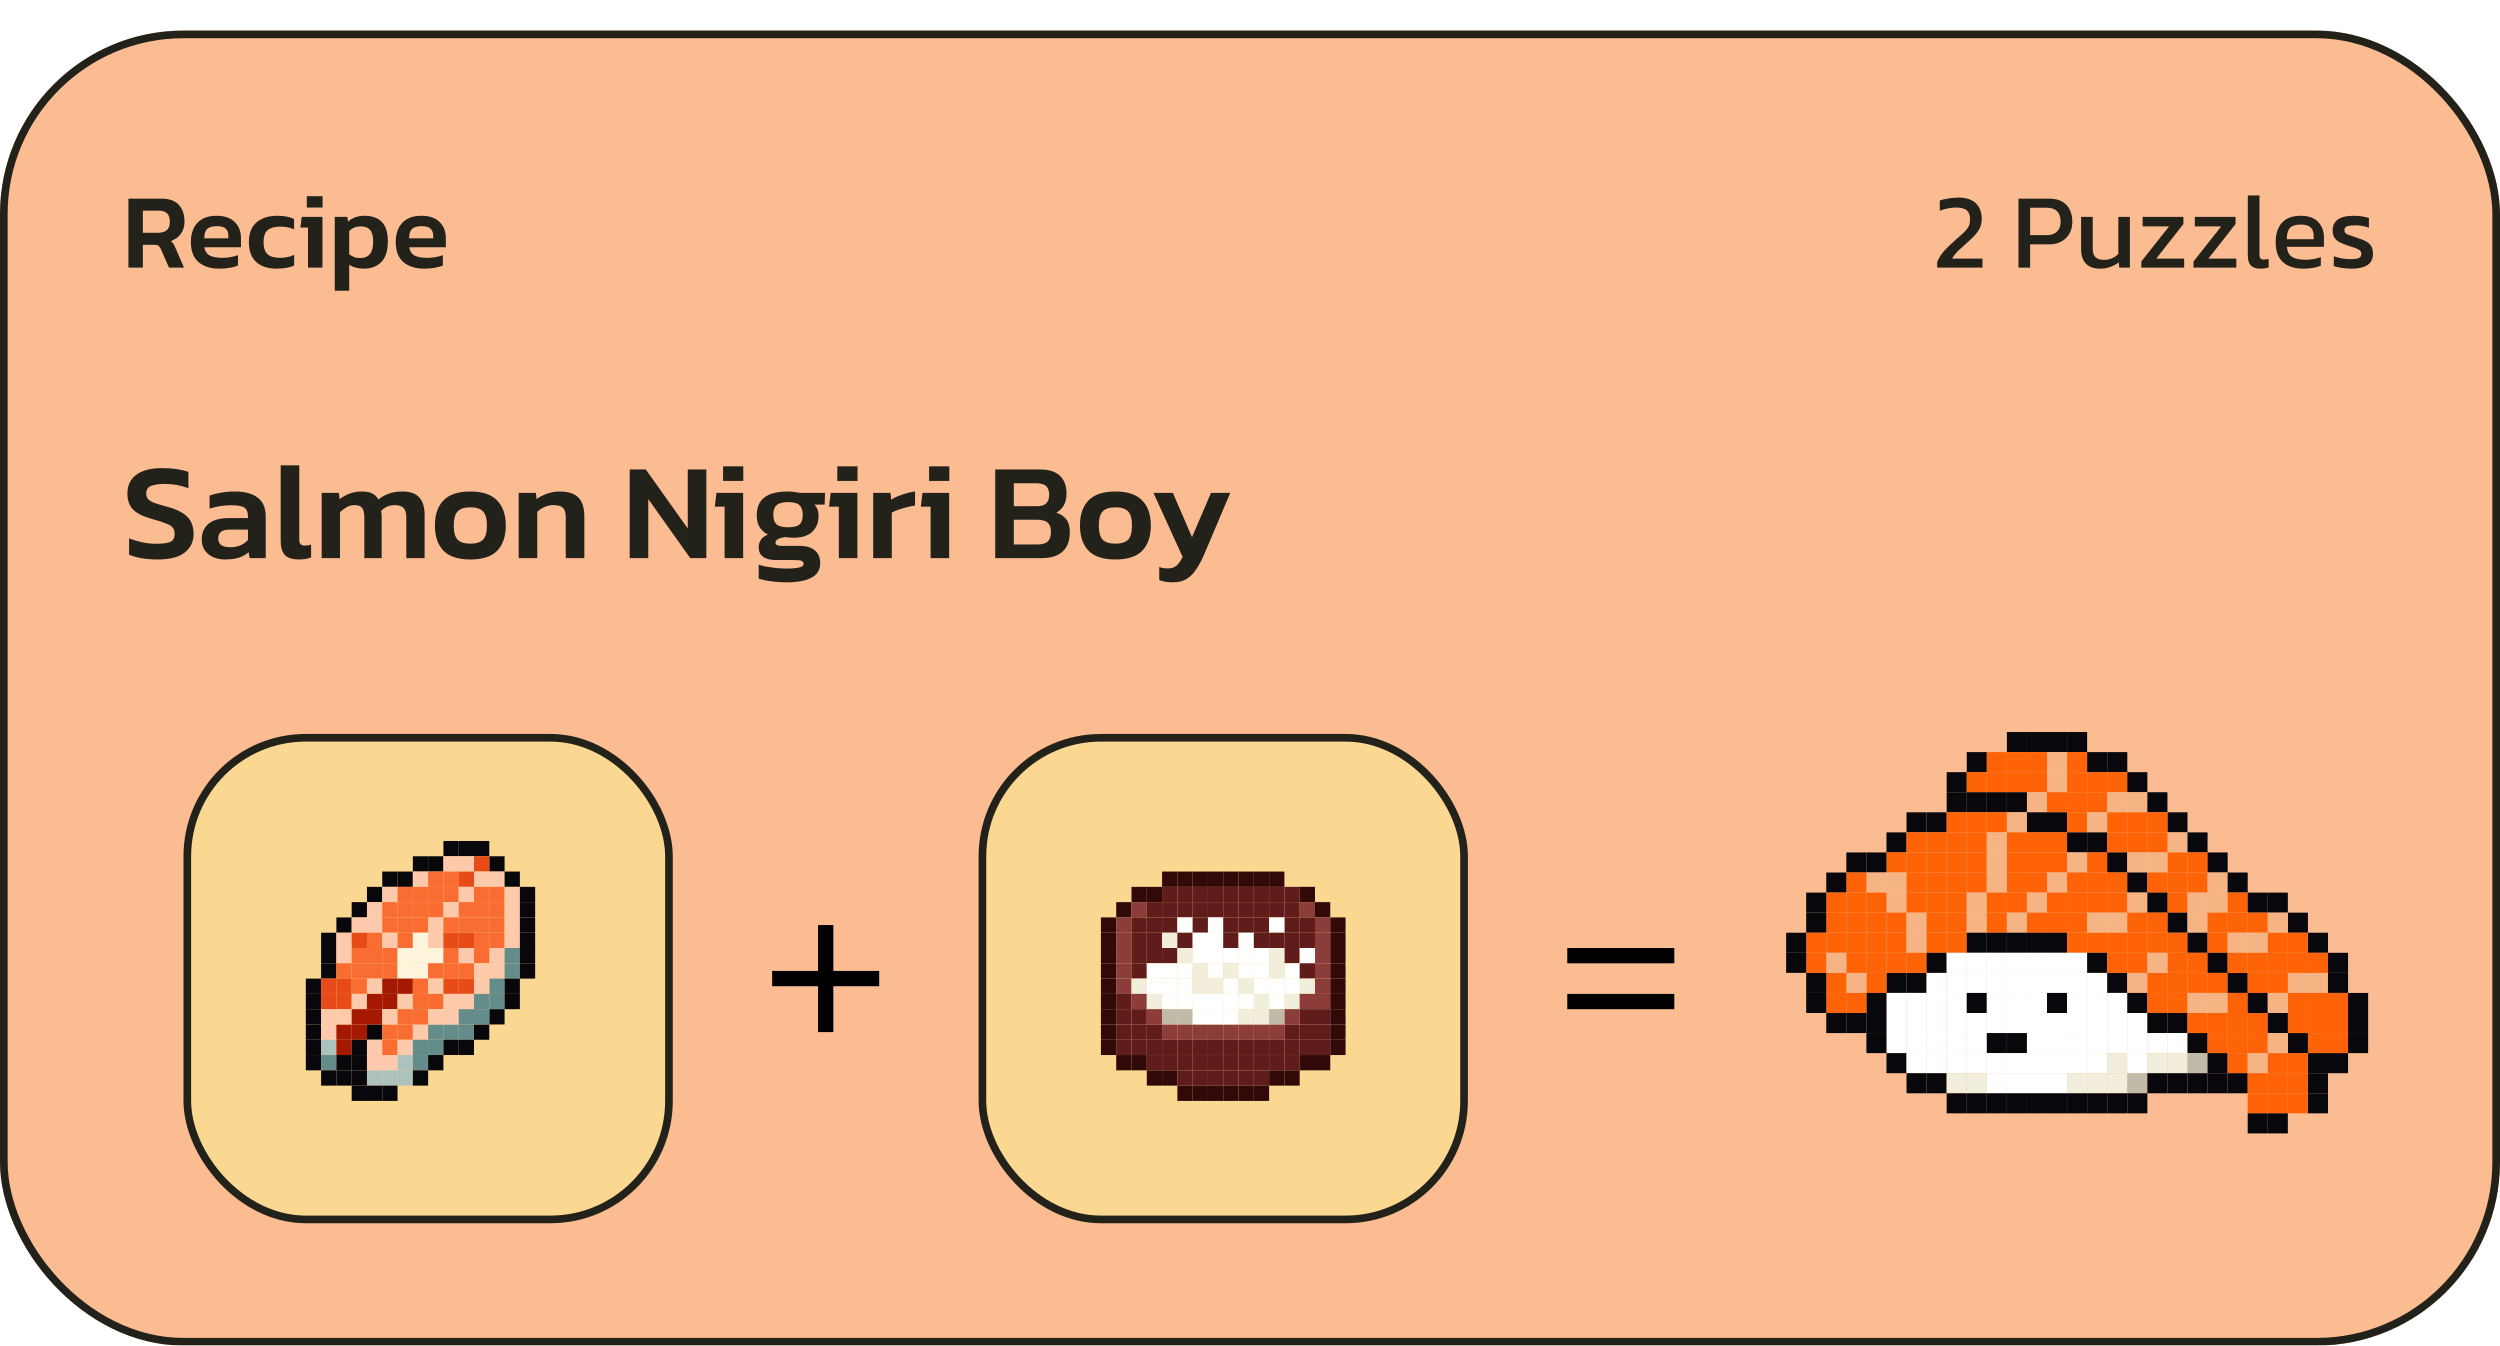 <svg width="327" height="176" viewBox="0 0 327 176" fill="none" xmlns="http://www.w3.org/2000/svg">
<g filter="url(#filter0_d_1503_6681)">
<rect width="327" height="172" rx="24" fill="#FBBC91"/>
<rect x="0.5" y="0.5" width="326" height="171" rx="23.5" stroke="#22221B"/>
<path d="M16.798 31V21.984H21.124C22.16 21.984 22.921 22.259 23.406 22.81C23.891 23.351 24.134 24.084 24.134 25.008C24.134 25.615 23.975 26.137 23.658 26.576C23.35 27.015 22.911 27.332 22.342 27.528C22.491 27.649 22.608 27.78 22.692 27.92C22.785 28.06 22.879 28.247 22.972 28.48L24.064 31H22.104L21.04 28.578C20.947 28.373 20.844 28.228 20.732 28.144C20.62 28.06 20.433 28.018 20.172 28.018H18.688V31H16.798ZM18.688 26.45H20.634C21.129 26.45 21.516 26.343 21.796 26.128C22.076 25.904 22.216 25.531 22.216 25.008C22.216 24.504 22.095 24.135 21.852 23.902C21.609 23.669 21.241 23.552 20.746 23.552H18.688V26.45ZM28.705 31.14C27.557 31.14 26.647 30.855 25.975 30.286C25.303 29.707 24.967 28.835 24.967 27.668C24.967 26.613 25.247 25.778 25.807 25.162C26.377 24.537 27.221 24.224 28.341 24.224C29.368 24.224 30.152 24.495 30.693 25.036C31.244 25.568 31.519 26.268 31.519 27.136V28.34H26.717C26.82 28.872 27.063 29.236 27.445 29.432C27.837 29.628 28.388 29.726 29.097 29.726C29.452 29.726 29.811 29.693 30.175 29.628C30.549 29.563 30.866 29.479 31.127 29.376V30.72C30.819 30.86 30.46 30.963 30.049 31.028C29.639 31.103 29.191 31.14 28.705 31.14ZM26.717 27.178H29.867V26.814C29.867 26.431 29.755 26.133 29.531 25.918C29.307 25.694 28.929 25.582 28.397 25.582C27.772 25.582 27.333 25.708 27.081 25.96C26.839 26.212 26.717 26.618 26.717 27.178ZM36.223 31.14C35.038 31.14 34.128 30.846 33.493 30.258C32.868 29.67 32.555 28.811 32.555 27.682C32.555 26.515 32.891 25.647 33.563 25.078C34.244 24.509 35.15 24.224 36.279 24.224C36.746 24.224 37.147 24.257 37.483 24.322C37.819 24.387 38.146 24.495 38.463 24.644V26.002C38.23 25.89 37.959 25.801 37.651 25.736C37.343 25.671 37.012 25.638 36.657 25.638C35.948 25.638 35.406 25.787 35.033 26.086C34.66 26.375 34.473 26.907 34.473 27.682C34.473 28.391 34.641 28.909 34.977 29.236C35.322 29.563 35.878 29.726 36.643 29.726C36.97 29.726 37.287 29.693 37.595 29.628C37.912 29.563 38.206 29.465 38.477 29.334V30.734C37.852 31.005 37.1 31.14 36.223 31.14ZM40.133 23.146V21.662H42.191V23.146H40.133ZM40.287 31V25.764H39.293L39.461 24.364H42.177V31H40.287ZM43.786 34.024V24.364H45.424L45.522 24.98C45.812 24.737 46.129 24.551 46.474 24.42C46.82 24.289 47.226 24.224 47.692 24.224C48.663 24.224 49.41 24.49 49.932 25.022C50.464 25.545 50.73 26.403 50.73 27.598C50.73 28.793 50.446 29.684 49.876 30.272C49.316 30.851 48.551 31.14 47.58 31.14C46.834 31.14 46.199 30.972 45.676 30.636V34.024H43.786ZM47.104 29.754C47.664 29.754 48.089 29.581 48.378 29.236C48.668 28.891 48.812 28.349 48.812 27.612C48.812 26.903 48.682 26.394 48.42 26.086C48.159 25.769 47.739 25.61 47.16 25.61C46.582 25.61 46.087 25.811 45.676 26.212V29.25C45.872 29.399 46.078 29.521 46.292 29.614C46.516 29.707 46.787 29.754 47.104 29.754ZM55.502 31.14C54.354 31.14 53.444 30.855 52.772 30.286C52.1 29.707 51.764 28.835 51.764 27.668C51.764 26.613 52.044 25.778 52.604 25.162C53.173 24.537 54.018 24.224 55.138 24.224C56.165 24.224 56.949 24.495 57.49 25.036C58.041 25.568 58.316 26.268 58.316 27.136V28.34H53.514C53.617 28.872 53.859 29.236 54.242 29.432C54.634 29.628 55.185 29.726 55.894 29.726C56.249 29.726 56.608 29.693 56.972 29.628C57.345 29.563 57.663 29.479 57.924 29.376V30.72C57.616 30.86 57.257 30.963 56.846 31.028C56.435 31.103 55.987 31.14 55.502 31.14ZM53.514 27.178H56.664V26.814C56.664 26.431 56.552 26.133 56.328 25.918C56.104 25.694 55.726 25.582 55.194 25.582C54.569 25.582 54.13 25.708 53.878 25.96C53.635 26.212 53.514 26.618 53.514 27.178Z" fill="#22221B"/>
<path d="M253.387 31V30.244C253.63 29.675 253.966 29.161 254.395 28.704C254.834 28.247 255.3 27.803 255.795 27.374C256.168 27.047 256.476 26.772 256.719 26.548C256.971 26.315 257.167 26.105 257.307 25.918C257.447 25.731 257.545 25.54 257.601 25.344C257.657 25.139 257.685 24.901 257.685 24.63C257.685 24.145 257.545 23.776 257.265 23.524C256.985 23.272 256.518 23.146 255.865 23.146C255.51 23.146 255.146 23.183 254.773 23.258C254.409 23.333 254.059 23.435 253.723 23.566V22.222C254.05 22.11 254.437 22.021 254.885 21.956C255.333 21.881 255.758 21.844 256.159 21.844C257.167 21.844 257.928 22.091 258.441 22.586C258.954 23.081 259.211 23.757 259.211 24.616C259.211 25.045 259.136 25.428 258.987 25.764C258.838 26.091 258.632 26.403 258.371 26.702C258.11 26.991 257.806 27.29 257.461 27.598C257.032 27.971 256.626 28.335 256.243 28.69C255.87 29.035 255.566 29.413 255.333 29.824H259.309V31H253.387ZM264.017 31V21.984H268.035C268.725 21.984 269.295 22.115 269.743 22.376C270.191 22.637 270.522 22.997 270.737 23.454C270.951 23.902 271.059 24.415 271.059 24.994C271.059 25.89 270.779 26.609 270.219 27.15C269.668 27.691 268.921 27.962 267.979 27.962H265.543V31H264.017ZM265.543 26.758H267.699C268.305 26.758 268.763 26.599 269.071 26.282C269.379 25.965 269.533 25.535 269.533 24.994C269.533 24.415 269.383 23.967 269.085 23.65C268.795 23.333 268.357 23.174 267.769 23.174H265.543V26.758ZM274.669 31.14C273.875 31.14 273.264 30.921 272.835 30.482C272.415 30.043 272.205 29.399 272.205 28.55V24.364H273.731V28.55C273.731 29.045 273.852 29.409 274.095 29.642C274.337 29.875 274.711 29.992 275.215 29.992C275.588 29.992 275.933 29.922 276.251 29.782C276.568 29.642 276.843 29.455 277.077 29.222V24.364H278.589V31H277.203L277.133 30.314C276.834 30.547 276.479 30.743 276.069 30.902C275.658 31.061 275.191 31.14 274.669 31.14ZM280.088 31V30.202L283.714 25.61H280.256V24.364H285.59V25.302L282.034 29.824H285.688V31H280.088ZM286.911 31V30.202L290.537 25.61H287.079V24.364H292.413V25.302L288.857 29.824H292.511V31H286.911ZM295.665 31.14C295.124 31.14 294.713 31.009 294.433 30.748C294.153 30.477 294.013 30.034 294.013 29.418V21.564H295.539V29.278C295.539 29.539 295.586 29.717 295.679 29.81C295.772 29.903 295.912 29.95 296.099 29.95C296.323 29.95 296.538 29.922 296.743 29.866V30.972C296.566 31.037 296.393 31.079 296.225 31.098C296.066 31.126 295.88 31.14 295.665 31.14ZM301.297 31.14C300.139 31.14 299.243 30.855 298.609 30.286C297.974 29.717 297.657 28.844 297.657 27.668C297.657 26.604 297.927 25.764 298.469 25.148C299.01 24.532 299.831 24.224 300.933 24.224C301.941 24.224 302.697 24.49 303.201 25.022C303.714 25.545 303.971 26.221 303.971 27.052V28.284H299.113C299.187 28.928 299.421 29.371 299.813 29.614C300.205 29.857 300.802 29.978 301.605 29.978C301.941 29.978 302.286 29.945 302.641 29.88C302.995 29.815 303.303 29.731 303.565 29.628V30.748C303.266 30.879 302.921 30.977 302.529 31.042C302.146 31.107 301.735 31.14 301.297 31.14ZM299.113 27.29H302.627V26.828C302.627 26.371 302.501 26.016 302.249 25.764C301.997 25.503 301.572 25.372 300.975 25.372C300.265 25.372 299.775 25.526 299.505 25.834C299.243 26.142 299.113 26.627 299.113 27.29ZM307.6 31.14C307.143 31.14 306.704 31.107 306.284 31.042C305.873 30.977 305.533 30.897 305.262 30.804V29.516C305.579 29.637 305.929 29.731 306.312 29.796C306.695 29.861 307.059 29.894 307.404 29.894C307.927 29.894 308.3 29.847 308.524 29.754C308.748 29.661 308.86 29.479 308.86 29.208C308.86 29.012 308.79 28.858 308.65 28.746C308.519 28.634 308.319 28.531 308.048 28.438C307.787 28.345 307.451 28.233 307.04 28.102C306.648 27.971 306.307 27.831 306.018 27.682C305.729 27.523 305.505 27.323 305.346 27.08C305.187 26.837 305.108 26.52 305.108 26.128C305.108 25.521 305.327 25.055 305.766 24.728C306.205 24.392 306.909 24.224 307.88 24.224C308.263 24.224 308.627 24.252 308.972 24.308C309.317 24.364 309.611 24.434 309.854 24.518V25.792C309.593 25.689 309.303 25.61 308.986 25.554C308.678 25.498 308.389 25.47 308.118 25.47C307.633 25.47 307.264 25.512 307.012 25.596C306.769 25.68 306.648 25.848 306.648 26.1C306.648 26.361 306.774 26.548 307.026 26.66C307.287 26.763 307.703 26.907 308.272 27.094C308.795 27.253 309.21 27.421 309.518 27.598C309.826 27.775 310.045 27.99 310.176 28.242C310.316 28.485 310.386 28.802 310.386 29.194C310.386 29.847 310.148 30.337 309.672 30.664C309.196 30.981 308.505 31.14 307.6 31.14Z" fill="#22221B"/>
<path d="M20.626 69.18C19.882 69.18 19.186 69.126 18.538 69.018C17.902 68.91 17.35 68.754 16.882 68.55V66.408C17.41 66.624 17.98 66.798 18.592 66.93C19.204 67.062 19.804 67.128 20.392 67.128C21.232 67.128 21.85 67.05 22.246 66.894C22.642 66.738 22.84 66.384 22.84 65.832C22.84 65.484 22.756 65.208 22.588 65.004C22.42 64.8 22.126 64.62 21.706 64.464C21.298 64.296 20.716 64.11 19.96 63.906C18.748 63.57 17.896 63.15 17.404 62.646C16.912 62.142 16.666 61.446 16.666 60.558C16.666 59.49 17.056 58.668 17.836 58.092C18.616 57.516 19.75 57.228 21.238 57.228C21.934 57.228 22.582 57.276 23.182 57.372C23.782 57.468 24.268 57.582 24.64 57.714V59.856C23.656 59.484 22.63 59.298 21.562 59.298C20.806 59.298 20.212 59.382 19.78 59.55C19.348 59.706 19.132 60.042 19.132 60.558C19.132 60.858 19.21 61.098 19.366 61.278C19.522 61.458 19.786 61.62 20.158 61.764C20.542 61.908 21.076 62.07 21.76 62.25C22.708 62.502 23.44 62.802 23.956 63.15C24.472 63.498 24.826 63.894 25.018 64.338C25.222 64.782 25.324 65.28 25.324 65.832C25.324 66.84 24.94 67.65 24.172 68.262C23.404 68.874 22.222 69.18 20.626 69.18ZM29.429 69.18C28.889 69.18 28.385 69.084 27.917 68.892C27.461 68.688 27.089 68.394 26.801 68.01C26.525 67.614 26.387 67.122 26.387 66.534C26.387 65.694 26.681 65.022 27.269 64.518C27.869 64.014 28.751 63.762 29.915 63.762H32.435V63.528C32.435 63 32.285 62.628 31.985 62.412C31.697 62.196 31.109 62.088 30.221 62.088C29.249 62.088 28.313 62.238 27.413 62.538V60.828C27.809 60.672 28.289 60.546 28.853 60.45C29.429 60.342 30.053 60.288 30.725 60.288C32.009 60.288 32.999 60.552 33.695 61.08C34.403 61.596 34.757 62.43 34.757 63.582V69H32.651L32.525 68.226C32.189 68.526 31.775 68.76 31.283 68.928C30.791 69.096 30.173 69.18 29.429 69.18ZM30.095 67.578C30.635 67.578 31.103 67.488 31.499 67.308C31.895 67.128 32.207 66.9 32.435 66.624V65.274H29.969C29.021 65.274 28.547 65.664 28.547 66.444C28.547 67.2 29.063 67.578 30.095 67.578ZM39.09 69.18C38.261 69.18 37.656 68.988 37.272 68.604C36.9 68.22 36.714 67.608 36.714 66.768V56.868H39.144V66.57C39.144 66.87 39.203 67.08 39.324 67.2C39.444 67.308 39.617 67.362 39.846 67.362C40.157 67.362 40.44 67.32 40.691 67.236V68.91C40.236 69.09 39.702 69.18 39.09 69.18ZM42.075 69V60.468H44.325L44.415 61.296C44.823 60.984 45.267 60.738 45.747 60.558C46.239 60.378 46.767 60.288 47.331 60.288C47.931 60.288 48.393 60.378 48.717 60.558C49.053 60.738 49.311 60.996 49.491 61.332C49.887 61.02 50.337 60.768 50.841 60.576C51.357 60.384 51.963 60.288 52.659 60.288C53.643 60.288 54.369 60.546 54.837 61.062C55.305 61.566 55.539 62.34 55.539 63.384V69H53.145V63.654C53.145 63.09 53.025 62.688 52.785 62.448C52.545 62.196 52.161 62.07 51.633 62.07C50.913 62.07 50.313 62.328 49.833 62.844C49.893 63.048 49.923 63.294 49.923 63.582V69H47.655V63.654C47.655 63.126 47.565 62.73 47.385 62.466C47.205 62.202 46.857 62.07 46.341 62.07C45.981 62.07 45.639 62.166 45.315 62.358C45.003 62.538 44.721 62.748 44.469 62.988V69H42.075ZM61.511 69.18C59.915 69.18 58.745 68.796 58.001 68.028C57.257 67.248 56.885 66.15 56.885 64.734C56.885 63.318 57.257 62.226 58.001 61.458C58.757 60.678 59.927 60.288 61.511 60.288C63.107 60.288 64.277 60.678 65.021 61.458C65.777 62.226 66.155 63.318 66.155 64.734C66.155 66.15 65.783 67.248 65.039 68.028C64.295 68.796 63.119 69.18 61.511 69.18ZM61.511 67.11C62.291 67.11 62.849 66.936 63.185 66.588C63.521 66.228 63.689 65.61 63.689 64.734C63.689 63.858 63.521 63.246 63.185 62.898C62.849 62.538 62.291 62.358 61.511 62.358C60.743 62.358 60.191 62.538 59.855 62.898C59.519 63.246 59.351 63.858 59.351 64.734C59.351 65.61 59.519 66.228 59.855 66.588C60.191 66.936 60.743 67.11 61.511 67.11ZM67.844 69V60.468H70.094L70.184 61.278C70.532 61.014 70.97 60.786 71.498 60.594C72.038 60.39 72.602 60.288 73.19 60.288C74.318 60.288 75.14 60.552 75.656 61.08C76.172 61.608 76.43 62.424 76.43 63.528V69H74V63.654C74 63.078 73.88 62.67 73.64 62.43C73.412 62.19 72.98 62.07 72.344 62.07C71.972 62.07 71.594 62.154 71.21 62.322C70.838 62.49 70.526 62.7 70.274 62.952V69H67.844ZM82.364 69V57.408H84.47L89.96 65.13V57.408H92.39V69H90.284L84.794 61.278V69H82.364ZM94.577 58.902V56.994H97.223V58.902H94.577ZM94.775 69V62.268H93.497L93.713 60.468H97.205V69H94.775ZM102.874 72.168C102.238 72.168 101.584 72.126 100.912 72.042C100.252 71.958 99.694 71.838 99.238 71.682V69.864C99.718 70.02 100.282 70.14 100.93 70.224C101.578 70.32 102.184 70.368 102.748 70.368C103.576 70.368 104.176 70.32 104.548 70.224C104.92 70.14 105.106 69.984 105.106 69.756C105.106 69.564 105.022 69.432 104.854 69.36C104.698 69.288 104.362 69.252 103.846 69.252H101.524C100 69.252 99.238 68.688 99.238 67.56C99.238 67.212 99.334 66.894 99.526 66.606C99.718 66.318 100.024 66.09 100.444 65.922C99.472 65.43 98.986 64.602 98.986 63.438C98.986 62.334 99.328 61.536 100.012 61.044C100.696 60.54 101.71 60.288 103.054 60.288C103.33 60.288 103.63 60.312 103.954 60.36C104.29 60.396 104.542 60.432 104.71 60.468H107.914L107.86 61.998H106.51C106.882 62.346 107.068 62.832 107.068 63.456C107.068 64.332 106.792 65.034 106.24 65.562C105.688 66.078 104.872 66.336 103.792 66.336C103.6 66.336 103.414 66.33 103.234 66.318C103.066 66.294 102.892 66.27 102.712 66.246C102.352 66.294 102.046 66.378 101.794 66.498C101.554 66.618 101.434 66.78 101.434 66.984C101.434 67.26 101.68 67.398 102.172 67.398H104.584C105.448 67.398 106.114 67.596 106.582 67.992C107.05 68.376 107.284 68.94 107.284 69.684C107.284 70.524 106.906 71.148 106.15 71.556C105.394 71.964 104.302 72.168 102.874 72.168ZM103.072 64.968C103.792 64.968 104.29 64.848 104.566 64.608C104.854 64.356 104.998 63.936 104.998 63.348C104.998 62.76 104.854 62.334 104.566 62.07C104.29 61.806 103.792 61.674 103.072 61.674C102.388 61.674 101.896 61.806 101.596 62.07C101.296 62.322 101.146 62.748 101.146 63.348C101.146 63.9 101.284 64.308 101.56 64.572C101.848 64.836 102.352 64.968 103.072 64.968ZM109.518 58.902V56.994H112.164V58.902H109.518ZM109.716 69V62.268H108.438L108.654 60.468H112.146V69H109.716ZM114.215 69V60.468H116.465L116.573 61.35C116.957 61.11 117.431 60.894 117.995 60.702C118.571 60.498 119.135 60.36 119.687 60.288V62.124C119.363 62.172 119.009 62.244 118.625 62.34C118.241 62.436 117.875 62.544 117.527 62.664C117.179 62.784 116.885 62.91 116.645 63.042V69H114.215ZM121.524 58.902V56.994H124.17V58.902H121.524ZM121.722 69V62.268H120.444L120.66 60.468H124.152V69H121.722ZM130.176 69V57.408H136.044C137.208 57.408 138.072 57.684 138.636 58.236C139.212 58.776 139.5 59.544 139.5 60.54C139.5 61.164 139.38 61.686 139.14 62.106C138.9 62.514 138.576 62.832 138.168 63.06C138.708 63.228 139.134 63.51 139.446 63.906C139.77 64.29 139.932 64.86 139.932 65.616C139.932 66.732 139.614 67.578 138.978 68.154C138.354 68.718 137.448 69 136.26 69H130.176ZM132.606 62.214H135.594C136.182 62.214 136.602 62.088 136.854 61.836C137.106 61.572 137.232 61.206 137.232 60.738C137.232 60.222 137.1 59.838 136.836 59.586C136.584 59.334 136.11 59.208 135.414 59.208H132.606V62.214ZM132.606 67.218H135.684C136.296 67.218 136.746 67.092 137.034 66.84C137.322 66.588 137.466 66.144 137.466 65.508C137.466 64.992 137.322 64.608 137.034 64.356C136.758 64.104 136.254 63.978 135.522 63.978H132.606V67.218ZM145.886 69.18C144.29 69.18 143.12 68.796 142.376 68.028C141.632 67.248 141.26 66.15 141.26 64.734C141.26 63.318 141.632 62.226 142.376 61.458C143.132 60.678 144.302 60.288 145.886 60.288C147.482 60.288 148.652 60.678 149.396 61.458C150.152 62.226 150.53 63.318 150.53 64.734C150.53 66.15 150.158 67.248 149.414 68.028C148.67 68.796 147.494 69.18 145.886 69.18ZM145.886 67.11C146.666 67.11 147.224 66.936 147.56 66.588C147.896 66.228 148.064 65.61 148.064 64.734C148.064 63.858 147.896 63.246 147.56 62.898C147.224 62.538 146.666 62.358 145.886 62.358C145.118 62.358 144.566 62.538 144.23 62.898C143.894 63.246 143.726 63.858 143.726 64.734C143.726 65.61 143.894 66.228 144.23 66.588C144.566 66.936 145.118 67.11 145.886 67.11ZM153.467 72.168C153.095 72.168 152.765 72.144 152.477 72.096C152.189 72.06 151.907 71.988 151.631 71.88V70.17C151.835 70.242 152.021 70.29 152.189 70.314C152.369 70.338 152.549 70.35 152.729 70.35C153.221 70.35 153.599 70.236 153.863 70.008C154.139 69.78 154.415 69.396 154.691 68.856L150.875 60.468H153.413L155.915 66.264L158.399 60.468H160.919L157.553 68.406C157.241 69.15 156.899 69.804 156.527 70.368C156.167 70.944 155.741 71.388 155.249 71.7C154.757 72.012 154.163 72.168 153.467 72.168Z" fill="#22221B"/>
<rect x="24.5" y="92.5" width="63" height="63" rx="15.5" fill="#FBD891"/>
<rect x="24.5" y="92.5" width="63" height="63" rx="15.5" stroke="#22221B"/>
<rect x="58" y="106" width="2" height="2" fill="#08070C"/>
<rect x="60" y="106" width="2" height="2" fill="#08070C"/>
<rect x="62" y="106" width="2" height="2" fill="#08070C"/>
<rect x="64" y="108" width="2" height="2" fill="#08070C"/>
<rect x="54" y="108" width="2" height="2" fill="#08070C"/>
<rect x="56" y="108" width="2" height="2" fill="#08070C"/>
<rect x="58" y="108" width="2" height="2" fill="#FFCAAC"/>
<rect x="60" y="108" width="2" height="2" fill="#FFCAAC"/>
<rect x="62" y="108" width="2" height="2" fill="#E74B18"/>
<rect x="50" y="110" width="2" height="2" fill="#08070C"/>
<rect x="52" y="110" width="2" height="2" fill="#08070C"/>
<rect x="64" y="110" width="2" height="2" fill="#FFCAAC"/>
<rect x="54" y="110" width="2" height="2" fill="#FFCAAC"/>
<rect x="66" y="110" width="2" height="2" fill="#08070C"/>
<rect x="56" y="110" width="2" height="2" fill="#F96D33"/>
<rect x="58" y="110" width="2" height="2" fill="#F96D33"/>
<rect x="60" y="110" width="2" height="2" fill="#E74B18"/>
<rect x="62" y="110" width="2" height="2" fill="#FFCAAC"/>
<rect x="48" y="112" width="2" height="2" fill="#08070C"/>
<rect x="50" y="112" width="2" height="2" fill="#FFCAAC"/>
<rect x="52" y="112" width="2" height="2" fill="#F96D33"/>
<rect x="64" y="112" width="2" height="2" fill="#F96D33"/>
<rect x="54" y="112" width="2" height="2" fill="#F96D33"/>
<rect x="66" y="112" width="2" height="2" fill="#FFCAAC"/>
<rect x="56" y="112" width="2" height="2" fill="#F96D33"/>
<rect x="68" y="112" width="2" height="2" fill="#08070C"/>
<rect x="58" y="112" width="2" height="2" fill="#F96D33"/>
<rect x="60" y="112" width="2" height="2" fill="#FFCAAC"/>
<rect x="62" y="112" width="2" height="2" fill="#F96D33"/>
<rect x="46" y="114" width="2" height="2" fill="#08070C"/>
<rect x="48" y="114" width="2" height="2" fill="#FFCAAC"/>
<rect x="50" y="114" width="2" height="2" fill="#F96D33"/>
<rect x="52" y="114" width="2" height="2" fill="#F96D33"/>
<rect x="64" y="114" width="2" height="2" fill="#F96D33"/>
<rect x="54" y="114" width="2" height="2" fill="#F96D33"/>
<rect x="66" y="114" width="2" height="2" fill="#FFCAAC"/>
<rect x="56" y="114" width="2" height="2" fill="#F96D33"/>
<rect x="68" y="114" width="2" height="2" fill="#08070C"/>
<rect x="58" y="114" width="2" height="2" fill="#FFCAAC"/>
<rect x="60" y="114" width="2" height="2" fill="#F96D33"/>
<rect x="62" y="114" width="2" height="2" fill="#F96D33"/>
<rect x="44" y="116" width="2" height="2" fill="#08070C"/>
<rect x="46" y="116" width="2" height="2" fill="#FFCAAC"/>
<rect x="48" y="116" width="2" height="2" fill="#FFCAAC"/>
<rect x="50" y="116" width="2" height="2" fill="#F96D33"/>
<rect x="52" y="116" width="2" height="2" fill="#F96D33"/>
<rect x="64" y="116" width="2" height="2" fill="#F96D33"/>
<rect x="54" y="116" width="2" height="2" fill="#F96D33"/>
<rect x="66" y="116" width="2" height="2" fill="#FFCAAC"/>
<rect x="56" y="116" width="2" height="2" fill="#FFCAAC"/>
<rect x="68" y="116" width="2" height="2" fill="#08070C"/>
<rect x="58" y="116" width="2" height="2" fill="#F96D33"/>
<rect x="60" y="116" width="2" height="2" fill="#F96D33"/>
<rect x="62" y="116" width="2" height="2" fill="#F96D33"/>
<rect x="40" y="130" width="2" height="2" fill="#08070C"/>
<rect x="42" y="118" width="2" height="2" fill="#08070C"/>
<rect x="42" y="130" width="2" height="2" fill="#FFCAAC"/>
<rect x="44" y="118" width="2" height="2" fill="#FFCAAC"/>
<rect x="44" y="130" width="2" height="2" fill="#A51903"/>
<rect x="46" y="118" width="2" height="2" fill="#E74B18"/>
<rect x="46" y="130" width="2" height="2" fill="#A51903"/>
<rect x="48" y="118" width="2" height="2" fill="#F96D33"/>
<rect x="48" y="130" width="2" height="2" fill="#08070C"/>
<rect x="50" y="118" width="2" height="2" fill="#FFCAAC"/>
<rect x="50" y="130" width="2" height="2" fill="#F96D33"/>
<rect x="52" y="118" width="2" height="2" fill="#F96D33"/>
<rect x="52" y="130" width="2" height="2" fill="#F96D33"/>
<rect x="64" y="118" width="2" height="2" fill="#F96D33"/>
<rect x="54" y="118" width="2" height="2" fill="#FFF5DD"/>
<rect x="54" y="130" width="2" height="2" fill="#FFCAAC"/>
<rect x="66" y="118" width="2" height="2" fill="#FFCAAC"/>
<rect x="56" y="118" width="2" height="2" fill="#FFCAAC"/>
<rect x="56" y="130" width="2" height="2" fill="#648C8B"/>
<rect x="68" y="118" width="2" height="2" fill="#08070C"/>
<rect x="58" y="118" width="2" height="2" fill="#E74B18"/>
<rect x="58" y="130" width="2" height="2" fill="#648C8B"/>
<rect x="60" y="118" width="2" height="2" fill="#E74B18"/>
<rect x="60" y="130" width="2" height="2" fill="#648C8B"/>
<rect x="62" y="118" width="2" height="2" fill="#F96D33"/>
<rect x="62" y="130" width="2" height="2" fill="#08070C"/>
<rect x="40" y="132" width="2" height="2" fill="#08070C"/>
<rect x="42" y="120" width="2" height="2" fill="#08070C"/>
<rect x="42" y="132" width="2" height="2" fill="#AEC2BD"/>
<rect x="44" y="120" width="2" height="2" fill="#FFCAAC"/>
<rect x="44" y="132" width="2" height="2" fill="#A51903"/>
<rect x="46" y="120" width="2" height="2" fill="#F96D33"/>
<rect x="46" y="132" width="2" height="2" fill="#08070C"/>
<rect x="48" y="120" width="2" height="2" fill="#F96D33"/>
<rect x="48" y="132" width="2" height="2" fill="#FFCAAC"/>
<rect x="50" y="120" width="2" height="2" fill="#F96D33"/>
<rect x="50" y="132" width="2" height="2" fill="#F96D33"/>
<rect x="52" y="120" width="2" height="2" fill="#FFF5DD"/>
<rect x="52" y="132" width="2" height="2" fill="#FFCAAC"/>
<rect x="64" y="120" width="2" height="2" fill="#FFCAAC"/>
<rect x="54" y="120" width="2" height="2" fill="#FFF5DD"/>
<rect x="54" y="132" width="2" height="2" fill="#648C8B"/>
<rect x="66" y="120" width="2" height="2" fill="#648C8B"/>
<rect x="56" y="120" width="2" height="2" fill="#FFF5DD"/>
<rect x="56" y="132" width="2" height="2" fill="#648C8B"/>
<rect x="68" y="120" width="2" height="2" fill="#08070C"/>
<rect x="58" y="120" width="2" height="2" fill="#F96D33"/>
<rect x="58" y="132" width="2" height="2" fill="#08070C"/>
<rect x="60" y="120" width="2" height="2" fill="#FFCAAC"/>
<rect x="60" y="132" width="2" height="2" fill="#08070C"/>
<rect x="62" y="120" width="2" height="2" fill="#F96D33"/>
<rect x="40" y="134" width="2" height="2" fill="#08070C"/>
<rect x="42" y="122" width="2" height="2" fill="#08070C"/>
<rect x="42" y="134" width="2" height="2" fill="#648C8B"/>
<rect x="44" y="122" width="2" height="2" fill="#F96D33"/>
<rect x="44" y="134" width="2" height="2" fill="#08070C"/>
<rect x="46" y="122" width="2" height="2" fill="#F96D33"/>
<rect x="46" y="134" width="2" height="2" fill="#08070C"/>
<rect x="48" y="122" width="2" height="2" fill="#F96D33"/>
<rect x="48" y="134" width="2" height="2" fill="#FFCAAC"/>
<rect x="50" y="122" width="2" height="2" fill="#F96D33"/>
<rect x="50" y="134" width="2" height="2" fill="#FFCAAC"/>
<rect x="52" y="122" width="2" height="2" fill="#FFF5DD"/>
<rect x="52" y="134" width="2" height="2" fill="#AEC2BD"/>
<rect x="64" y="122" width="2" height="2" fill="#FFCAAC"/>
<rect x="54" y="122" width="2" height="2" fill="#FFF5DD"/>
<rect x="54" y="134" width="2" height="2" fill="#648C8B"/>
<rect x="66" y="122" width="2" height="2" fill="#648C8B"/>
<rect x="56" y="122" width="2" height="2" fill="#F96D33"/>
<rect x="56" y="134" width="2" height="2" fill="#08070C"/>
<rect x="68" y="122" width="2" height="2" fill="#08070C"/>
<rect x="58" y="122" width="2" height="2" fill="#F96D33"/>
<rect x="60" y="122" width="2" height="2" fill="#F96D33"/>
<rect x="62" y="122" width="2" height="2" fill="#FFCAAC"/>
<rect x="40" y="124" width="2" height="2" fill="#08070C"/>
<rect x="42" y="124" width="2" height="2" fill="#E74B18"/>
<rect x="42" y="136" width="2" height="2" fill="#08070C"/>
<rect x="44" y="124" width="2" height="2" fill="#E74B18"/>
<rect x="44" y="136" width="2" height="2" fill="#08070C"/>
<rect x="46" y="124" width="2" height="2" fill="#F96D33"/>
<rect x="46" y="136" width="2" height="2" fill="#08070C"/>
<rect x="48" y="124" width="2" height="2" fill="#FFCAAC"/>
<rect x="48" y="136" width="2" height="2" fill="#AEC2BD"/>
<rect x="50" y="124" width="2" height="2" fill="#A51903"/>
<rect x="50" y="136" width="2" height="2" fill="#AEC2BD"/>
<rect x="52" y="124" width="2" height="2" fill="#A51903"/>
<rect x="52" y="136" width="2" height="2" fill="#AEC2BD"/>
<rect x="64" y="124" width="2" height="2" fill="#648C8B"/>
<rect x="54" y="124" width="2" height="2" fill="#F96D33"/>
<rect x="54" y="136" width="2" height="2" fill="#08070C"/>
<rect x="66" y="124" width="2" height="2" fill="#08070C"/>
<rect x="56" y="124" width="2" height="2" fill="#FFCAAC"/>
<rect x="58" y="124" width="2" height="2" fill="#E74B18"/>
<rect x="60" y="124" width="2" height="2" fill="#E74B18"/>
<rect x="62" y="124" width="2" height="2" fill="#FFCAAC"/>
<rect x="40" y="126" width="2" height="2" fill="#08070C"/>
<rect x="42" y="126" width="2" height="2" fill="#E74B18"/>
<rect x="44" y="126" width="2" height="2" fill="#E74B18"/>
<rect x="46" y="126" width="2" height="2" fill="#FFCAAC"/>
<rect x="46" y="138" width="2" height="2" fill="#08070C"/>
<rect x="48" y="126" width="2" height="2" fill="#A51903"/>
<rect x="48" y="138" width="2" height="2" fill="#08070C"/>
<rect x="50" y="126" width="2" height="2" fill="#A51903"/>
<rect x="50" y="138" width="2" height="2" fill="#08070C"/>
<rect x="52" y="126" width="2" height="2" fill="#FFCAAC"/>
<rect x="64" y="126" width="2" height="2" fill="#648C8B"/>
<rect x="54" y="126" width="2" height="2" fill="#F96D33"/>
<rect x="66" y="126" width="2" height="2" fill="#08070C"/>
<rect x="56" y="126" width="2" height="2" fill="#F96D33"/>
<rect x="58" y="126" width="2" height="2" fill="#FFCAAC"/>
<rect x="60" y="126" width="2" height="2" fill="#FFCAAC"/>
<rect x="62" y="126" width="2" height="2" fill="#648C8B"/>
<rect x="40" y="128" width="2" height="2" fill="#08070C"/>
<rect x="42" y="128" width="2" height="2" fill="#FFCAAC"/>
<rect x="44" y="128" width="2" height="2" fill="#FFCAAC"/>
<rect x="46" y="128" width="2" height="2" fill="#A51903"/>
<rect x="48" y="128" width="2" height="2" fill="#A51903"/>
<rect x="50" y="128" width="2" height="2" fill="#FFCAAC"/>
<rect x="52" y="128" width="2" height="2" fill="#F96D33"/>
<rect x="64" y="128" width="2" height="2" fill="#08070C"/>
<rect x="54" y="128" width="2" height="2" fill="#F96D33"/>
<rect x="56" y="128" width="2" height="2" fill="#FFCAAC"/>
<rect x="58" y="128" width="2" height="2" fill="#FFCAAC"/>
<rect x="60" y="128" width="2" height="2" fill="#648C8B"/>
<rect x="62" y="128" width="2" height="2" fill="#648C8B"/>
<path d="M115 124.998H109V130.998H107V124.998H101V122.998H107V116.998H109V122.998H115V124.998Z" fill="black"/>
<rect x="128.5" y="92.5" width="63" height="63" rx="15.5" fill="#FBD891"/>
<rect x="128.5" y="92.5" width="63" height="63" rx="15.5" stroke="#22221B"/>
<rect x="152" y="110" width="2" height="2" fill="#300908"/>
<rect x="154" y="110" width="2" height="2" fill="#300908"/>
<rect x="156" y="110" width="2" height="2" fill="#300908"/>
<rect x="158" y="110" width="2" height="2" fill="#300908"/>
<rect x="160" y="110" width="2" height="2" fill="#300908"/>
<rect x="162" y="110" width="2" height="2" fill="#300908"/>
<rect x="164" y="110" width="2" height="2" fill="#300908"/>
<rect x="166" y="110" width="2" height="2" fill="#300908"/>
<rect x="148" y="112" width="2" height="2" fill="#300908"/>
<rect x="150" y="112" width="2" height="2" fill="#300908"/>
<rect x="152" y="112" width="2" height="2" fill="#5F1C1A"/>
<rect x="154" y="112" width="2" height="2" fill="#5F1C1A"/>
<rect x="156" y="112" width="2" height="2" fill="#5F1C1A"/>
<rect x="168" y="112" width="2" height="2" fill="#5F1C1A"/>
<rect x="158" y="112" width="2" height="2" fill="#5F1C1A"/>
<rect x="170" y="112" width="2" height="2" fill="#300908"/>
<rect x="160" y="112" width="2" height="2" fill="#5F1C1A"/>
<rect x="162" y="112" width="2" height="2" fill="#5F1C1A"/>
<rect x="164" y="112" width="2" height="2" fill="#5F1C1A"/>
<rect x="166" y="112" width="2" height="2" fill="#5F1C1A"/>
<rect x="146" y="114" width="2" height="2" fill="#300908"/>
<rect x="148" y="114" width="2" height="2" fill="#8C3C39"/>
<rect x="150" y="114" width="2" height="2" fill="#5F1C1A"/>
<rect x="152" y="114" width="2" height="2" fill="#5F1C1A"/>
<rect x="154" y="114" width="2" height="2" fill="#5F1C1A"/>
<rect x="156" y="114" width="2" height="2" fill="#5F1C1A"/>
<rect x="168" y="114" width="2" height="2" fill="#5F1C1A"/>
<rect x="158" y="114" width="2" height="2" fill="#5F1C1A"/>
<rect x="170" y="114" width="2" height="2" fill="#8C3C39"/>
<rect x="160" y="114" width="2" height="2" fill="#5F1C1A"/>
<rect x="172" y="114" width="2" height="2" fill="#300908"/>
<rect x="162" y="114" width="2" height="2" fill="#5F1C1A"/>
<rect x="164" y="114" width="2" height="2" fill="#5F1C1A"/>
<rect x="166" y="114" width="2" height="2" fill="#5F1C1A"/>
<rect x="144" y="116" width="2" height="2" fill="#300908"/>
<rect x="146" y="116" width="2" height="2" fill="#8C3C39"/>
<rect x="148" y="116" width="2" height="2" fill="#5F1C1A"/>
<rect x="150" y="116" width="2" height="2" fill="#5F1C1A"/>
<rect x="152" y="116" width="2" height="2" fill="#5F1C1A"/>
<rect x="154" y="116" width="2" height="2" fill="white"/>
<rect x="156" y="116" width="2" height="2" fill="#5F1C1A"/>
<rect x="168" y="116" width="2" height="2" fill="#5F1C1A"/>
<rect x="158" y="116" width="2" height="2" fill="white"/>
<rect x="170" y="116" width="2" height="2" fill="#5F1C1A"/>
<rect x="160" y="116" width="2" height="2" fill="#5F1C1A"/>
<rect x="172" y="116" width="2" height="2" fill="#8C3C39"/>
<rect x="162" y="116" width="2" height="2" fill="#5F1C1A"/>
<rect x="174" y="116" width="2" height="2" fill="#300908"/>
<rect x="164" y="116" width="2" height="2" fill="#5F1C1A"/>
<rect x="166" y="116" width="2" height="2" fill="white"/>
<rect x="144" y="118" width="2" height="2" fill="#300908"/>
<rect x="144" y="130" width="2" height="2" fill="#300908"/>
<rect x="146" y="118" width="2" height="2" fill="#8C3C39"/>
<rect x="146" y="130" width="2" height="2" fill="#5F1C1A"/>
<rect x="148" y="118" width="2" height="2" fill="#5F1C1A"/>
<rect x="148" y="130" width="2" height="2" fill="#5F1C1A"/>
<rect x="150" y="118" width="2" height="2" fill="#5F1C1A"/>
<rect x="150" y="130" width="2" height="2" fill="#5F1C1A"/>
<rect x="152" y="118" width="2" height="2" fill="#F1EEDB"/>
<rect x="152" y="130" width="2" height="2" fill="#8C3C39"/>
<rect x="154" y="118" width="2" height="2" fill="#5F1C1A"/>
<rect x="154" y="130" width="2" height="2" fill="#8C3C39"/>
<rect x="156" y="118" width="2" height="2" fill="white"/>
<rect x="156" y="130" width="2" height="2" fill="#8C3C39"/>
<rect x="168" y="118" width="2" height="2" fill="#5F1C1A"/>
<rect x="168" y="130" width="2" height="2" fill="#5F1C1A"/>
<rect x="158" y="118" width="2" height="2" fill="white"/>
<rect x="158" y="130" width="2" height="2" fill="#8C3C39"/>
<rect x="170" y="118" width="2" height="2" fill="#5F1C1A"/>
<rect x="170" y="130" width="2" height="2" fill="#5F1C1A"/>
<rect x="160" y="118" width="2" height="2" fill="#5F1C1A"/>
<rect x="160" y="130" width="2" height="2" fill="#8C3C39"/>
<rect x="172" y="118" width="2" height="2" fill="#8C3C39"/>
<rect x="172" y="130" width="2" height="2" fill="#5F1C1A"/>
<rect x="162" y="118" width="2" height="2" fill="white"/>
<rect x="162" y="130" width="2" height="2" fill="#8C3C39"/>
<rect x="174" y="118" width="2" height="2" fill="#300908"/>
<rect x="174" y="130" width="2" height="2" fill="#300908"/>
<rect x="164" y="118" width="2" height="2" fill="#5F1C1A"/>
<rect x="164" y="130" width="2" height="2" fill="#8C3C39"/>
<rect x="166" y="118" width="2" height="2" fill="#5F1C1A"/>
<rect x="166" y="130" width="2" height="2" fill="#8C3C39"/>
<rect x="144" y="120" width="2" height="2" fill="#300908"/>
<rect x="144" y="132" width="2" height="2" fill="#300908"/>
<rect x="146" y="120" width="2" height="2" fill="#8C3C39"/>
<rect x="146" y="132" width="2" height="2" fill="#5F1C1A"/>
<rect x="148" y="120" width="2" height="2" fill="#5F1C1A"/>
<rect x="148" y="132" width="2" height="2" fill="#5F1C1A"/>
<rect x="150" y="120" width="2" height="2" fill="#5F1C1A"/>
<rect x="150" y="132" width="2" height="2" fill="#5F1C1A"/>
<rect x="152" y="120" width="2" height="2" fill="#5F1C1A"/>
<rect x="152" y="132" width="2" height="2" fill="#5F1C1A"/>
<rect x="154" y="120" width="2" height="2" fill="#F1EEDB"/>
<rect x="154" y="132" width="2" height="2" fill="#5F1C1A"/>
<rect x="156" y="120" width="2" height="2" fill="white"/>
<rect x="156" y="132" width="2" height="2" fill="#5F1C1A"/>
<rect x="168" y="120" width="2" height="2" fill="#5F1C1A"/>
<rect x="168" y="132" width="2" height="2" fill="#5F1C1A"/>
<rect x="158" y="120" width="2" height="2" fill="white"/>
<rect x="158" y="132" width="2" height="2" fill="#5F1C1A"/>
<rect x="170" y="120" width="2" height="2" fill="white"/>
<rect x="170" y="132" width="2" height="2" fill="#5F1C1A"/>
<rect x="160" y="120" width="2" height="2" fill="white"/>
<rect x="160" y="132" width="2" height="2" fill="#5F1C1A"/>
<rect x="172" y="120" width="2" height="2" fill="#8C3C39"/>
<rect x="172" y="132" width="2" height="2" fill="#5F1C1A"/>
<rect x="162" y="120" width="2" height="2" fill="white"/>
<rect x="162" y="132" width="2" height="2" fill="#5F1C1A"/>
<rect x="174" y="120" width="2" height="2" fill="#300908"/>
<rect x="174" y="132" width="2" height="2" fill="#300908"/>
<rect x="164" y="120" width="2" height="2" fill="white"/>
<rect x="164" y="132" width="2" height="2" fill="#5F1C1A"/>
<rect x="166" y="120" width="2" height="2" fill="#F1EEDB"/>
<rect x="166" y="132" width="2" height="2" fill="#5F1C1A"/>
<rect x="144" y="122" width="2" height="2" fill="#300908"/>
<rect x="146" y="122" width="2" height="2" fill="#8C3C39"/>
<rect x="146" y="134" width="2" height="2" fill="#300908"/>
<rect x="148" y="122" width="2" height="2" fill="#5F1C1A"/>
<rect x="148" y="134" width="2" height="2" fill="#300908"/>
<rect x="150" y="122" width="2" height="2" fill="white"/>
<rect x="150" y="134" width="2" height="2" fill="#5F1C1A"/>
<rect x="152" y="122" width="2" height="2" fill="white"/>
<rect x="152" y="134" width="2" height="2" fill="#5F1C1A"/>
<rect x="154" y="122" width="2" height="2" fill="white"/>
<rect x="154" y="134" width="2" height="2" fill="#5F1C1A"/>
<rect x="156" y="122" width="2" height="2" fill="#F1EEDB"/>
<rect x="156" y="134" width="2" height="2" fill="#5F1C1A"/>
<rect x="168" y="122" width="2" height="2" fill="white"/>
<rect x="168" y="134" width="2" height="2" fill="#5F1C1A"/>
<rect x="158" y="122" width="2" height="2" fill="white"/>
<rect x="158" y="134" width="2" height="2" fill="#5F1C1A"/>
<rect x="170" y="122" width="2" height="2" fill="#5F1C1A"/>
<rect x="170" y="134" width="2" height="2" fill="#300908"/>
<rect x="160" y="122" width="2" height="2" fill="#F1EEDB"/>
<rect x="160" y="134" width="2" height="2" fill="#5F1C1A"/>
<rect x="172" y="122" width="2" height="2" fill="#8C3C39"/>
<rect x="172" y="134" width="2" height="2" fill="#300908"/>
<rect x="162" y="122" width="2" height="2" fill="white"/>
<rect x="162" y="134" width="2" height="2" fill="#5F1C1A"/>
<rect x="174" y="122" width="2" height="2" fill="#300908"/>
<rect x="164" y="122" width="2" height="2" fill="white"/>
<rect x="164" y="134" width="2" height="2" fill="#5F1C1A"/>
<rect x="166" y="122" width="2" height="2" fill="#F1EEDB"/>
<rect x="166" y="134" width="2" height="2" fill="#5F1C1A"/>
<rect x="144" y="124" width="2" height="2" fill="#300908"/>
<rect x="146" y="124" width="2" height="2" fill="#8C3C39"/>
<rect x="148" y="124" width="2" height="2" fill="#F1EEDB"/>
<rect x="150" y="124" width="2" height="2" fill="white"/>
<rect x="150" y="136" width="2" height="2" fill="#300908"/>
<rect x="152" y="124" width="2" height="2" fill="white"/>
<rect x="152" y="136" width="2" height="2" fill="#300908"/>
<rect x="154" y="124" width="2" height="2" fill="white"/>
<rect x="154" y="136" width="2" height="2" fill="#5F1C1A"/>
<rect x="156" y="124" width="2" height="2" fill="#F1EEDB"/>
<rect x="156" y="136" width="2" height="2" fill="#5F1C1A"/>
<rect x="168" y="124" width="2" height="2" fill="white"/>
<rect x="168" y="136" width="2" height="2" fill="#300908"/>
<rect x="158" y="124" width="2" height="2" fill="#F1EEDB"/>
<rect x="158" y="136" width="2" height="2" fill="#5F1C1A"/>
<rect x="170" y="124" width="2" height="2" fill="#F1EEDB"/>
<rect x="160" y="124" width="2" height="2" fill="white"/>
<rect x="160" y="136" width="2" height="2" fill="#5F1C1A"/>
<rect x="172" y="124" width="2" height="2" fill="#8C3C39"/>
<rect x="162" y="124" width="2" height="2" fill="#F1EEDB"/>
<rect x="162" y="136" width="2" height="2" fill="#5F1C1A"/>
<rect x="174" y="124" width="2" height="2" fill="#300908"/>
<rect x="164" y="124" width="2" height="2" fill="white"/>
<rect x="164" y="136" width="2" height="2" fill="#5F1C1A"/>
<rect x="166" y="124" width="2" height="2" fill="white"/>
<rect x="166" y="136" width="2" height="2" fill="#300908"/>
<rect x="144" y="126" width="2" height="2" fill="#300908"/>
<rect x="146" y="126" width="2" height="2" fill="#5F1C1A"/>
<rect x="148" y="126" width="2" height="2" fill="#8C3C39"/>
<rect x="150" y="126" width="2" height="2" fill="#F1EEDB"/>
<rect x="152" y="126" width="2" height="2" fill="white"/>
<rect x="154" y="126" width="2" height="2" fill="white"/>
<rect x="154" y="138" width="2" height="2" fill="#300908"/>
<rect x="156" y="126" width="2" height="2" fill="white"/>
<rect x="156" y="138" width="2" height="2" fill="#300908"/>
<rect x="168" y="126" width="2" height="2" fill="#F1EEDB"/>
<rect x="158" y="126" width="2" height="2" fill="white"/>
<rect x="158" y="138" width="2" height="2" fill="#300908"/>
<rect x="170" y="126" width="2" height="2" fill="#8C3C39"/>
<rect x="160" y="126" width="2" height="2" fill="white"/>
<rect x="160" y="138" width="2" height="2" fill="#300908"/>
<rect x="172" y="126" width="2" height="2" fill="#8C3C39"/>
<rect x="162" y="126" width="2" height="2" fill="white"/>
<rect x="162" y="138" width="2" height="2" fill="#300908"/>
<rect x="174" y="126" width="2" height="2" fill="#300908"/>
<rect x="164" y="126" width="2" height="2" fill="#F1EEDB"/>
<rect x="164" y="138" width="2" height="2" fill="#300908"/>
<rect x="166" y="126" width="2" height="2" fill="white"/>
<rect x="144" y="128" width="2" height="2" fill="#300908"/>
<rect x="146" y="128" width="2" height="2" fill="#5F1C1A"/>
<rect x="148" y="128" width="2" height="2" fill="#5F1C1A"/>
<rect x="150" y="128" width="2" height="2" fill="#8C3C39"/>
<rect x="152" y="128" width="2" height="2" fill="#C1BAA7"/>
<rect x="154" y="128" width="2" height="2" fill="#C1BAA7"/>
<rect x="156" y="128" width="2" height="2" fill="white"/>
<rect x="168" y="128" width="2" height="2" fill="#8C3C39"/>
<rect x="158" y="128" width="2" height="2" fill="white"/>
<rect x="170" y="128" width="2" height="2" fill="#5F1C1A"/>
<rect x="160" y="128" width="2" height="2" fill="white"/>
<rect x="172" y="128" width="2" height="2" fill="#5F1C1A"/>
<rect x="162" y="128" width="2" height="2" fill="#F1EEDB"/>
<rect x="174" y="128" width="2" height="2" fill="#300908"/>
<rect x="164" y="128" width="2" height="2" fill="#F1EEDB"/>
<rect x="166" y="128" width="2" height="2" fill="#C1BAA7"/>
<path d="M205 128V126H219V128H205ZM205 122V120H219V122H205Z" fill="black"/>
<rect x="262.5" y="91.75" width="2.625" height="2.625" fill="#08070C"/>
<rect x="265.125" y="91.75" width="2.625" height="2.625" fill="#08070C"/>
<rect x="267.75" y="91.75" width="2.625" height="2.625" fill="#08070C"/>
<rect x="270.375" y="91.75" width="2.625" height="2.625" fill="#08070C"/>
<rect x="257.25" y="94.375" width="2.625" height="2.625" fill="#08070C"/>
<rect x="259.875" y="94.375" width="2.625" height="2.625" fill="#FE6307"/>
<rect x="262.5" y="94.375" width="2.625" height="2.625" fill="#FE6307"/>
<rect x="265.125" y="94.375" width="2.625" height="2.625" fill="#FE6307"/>
<rect x="267.75" y="94.375" width="2.625" height="2.625" fill="#F6B384"/>
<rect x="270.375" y="94.375" width="2.625" height="2.625" fill="#FE6307"/>
<rect x="273" y="94.375" width="2.625" height="2.625" fill="#08070C"/>
<rect x="275.625" y="94.375" width="2.625" height="2.625" fill="#08070C"/>
<rect x="246.75" y="123.25" width="2.625" height="2.625" fill="#08070C"/>
<rect x="244.125" y="123.25" width="2.625" height="2.625" fill="#FE6307"/>
<rect x="301.875" y="123.25" width="2.625" height="2.625" fill="#F6B384"/>
<rect x="304.5" y="123.25" width="2.625" height="2.625" fill="#08070C"/>
<rect x="241.5" y="123.25" width="2.625" height="2.625" fill="#F6B384"/>
<rect x="238.875" y="123.25" width="2.625" height="2.625" fill="#FE6307"/>
<rect x="236.25" y="123.25" width="2.625" height="2.625" fill="#08070C"/>
<rect x="299.25" y="123.25" width="2.625" height="2.625" fill="#F6B384"/>
<rect x="254.625" y="97" width="2.625" height="2.625" fill="#08070C"/>
<rect x="257.25" y="97" width="2.625" height="2.625" fill="#FE6307"/>
<rect x="259.875" y="97" width="2.625" height="2.625" fill="#FE6307"/>
<rect x="262.5" y="97" width="2.625" height="2.625" fill="#FE6307"/>
<rect x="265.125" y="97" width="2.625" height="2.625" fill="#FE6307"/>
<rect x="267.75" y="97" width="2.625" height="2.625" fill="#F6B384"/>
<rect x="270.375" y="97" width="2.625" height="2.625" fill="#FE6307"/>
<rect x="273" y="97" width="2.625" height="2.625" fill="#FE6307"/>
<rect x="275.625" y="97" width="2.625" height="2.625" fill="#FE6307"/>
<rect x="278.25" y="97" width="2.625" height="2.625" fill="#08070C"/>
<rect x="246.75" y="125.875" width="2.625" height="2.625" fill="white"/>
<rect x="244.125" y="125.875" width="2.625" height="2.625" fill="#08070C"/>
<rect x="301.875" y="125.875" width="2.625" height="2.625" fill="#FE6307"/>
<rect x="304.5" y="125.875" width="2.625" height="2.625" fill="#FE6307"/>
<rect x="307.125" y="125.875" width="2.625" height="2.625" fill="#08070C"/>
<rect x="241.5" y="125.875" width="2.625" height="2.625" fill="#FE6307"/>
<rect x="238.875" y="125.875" width="2.625" height="2.625" fill="#FE6307"/>
<rect x="236.25" y="125.875" width="2.625" height="2.625" fill="#08070C"/>
<rect x="299.25" y="125.875" width="2.625" height="2.625" fill="#FE6307"/>
<rect x="254.625" y="99.625" width="2.625" height="2.625" fill="#08070C"/>
<rect x="257.25" y="99.625" width="2.625" height="2.625" fill="#08070C"/>
<rect x="259.875" y="99.625" width="2.625" height="2.625" fill="#08070C"/>
<rect x="262.5" y="99.625" width="2.625" height="2.625" fill="#08070C"/>
<rect x="265.125" y="99.625" width="2.625" height="2.625" fill="#F6B384"/>
<rect x="267.75" y="99.625" width="2.625" height="2.625" fill="#FE6307"/>
<rect x="270.375" y="99.625" width="2.625" height="2.625" fill="#FE6307"/>
<rect x="273" y="99.625" width="2.625" height="2.625" fill="#FE6307"/>
<rect x="275.625" y="99.625" width="2.625" height="2.625" fill="#F6B384"/>
<rect x="278.25" y="99.625" width="2.625" height="2.625" fill="#F6B384"/>
<rect x="280.875" y="99.625" width="2.625" height="2.625" fill="#08070C"/>
<rect x="246.75" y="128.5" width="2.625" height="2.625" fill="white"/>
<rect x="244.125" y="128.5" width="2.625" height="2.625" fill="#08070C"/>
<rect x="301.875" y="128.5" width="2.625" height="2.625" fill="#FE6307"/>
<rect x="304.5" y="128.5" width="2.625" height="2.625" fill="#FE6307"/>
<rect x="307.125" y="128.5" width="2.625" height="2.625" fill="#08070C"/>
<rect x="241.5" y="128.5" width="2.625" height="2.625" fill="#08070C"/>
<rect x="238.875" y="128.5" width="2.625" height="2.625" fill="#08070C"/>
<rect x="299.25" y="128.5" width="2.625" height="2.625" fill="#FE6307"/>
<rect x="249.375" y="102.25" width="2.625" height="2.625" fill="#08070C"/>
<rect x="252" y="102.25" width="2.625" height="2.625" fill="#08070C"/>
<rect x="254.625" y="102.25" width="2.625" height="2.625" fill="#FE6307"/>
<rect x="257.25" y="102.25" width="2.625" height="2.625" fill="#FE6307"/>
<rect x="259.875" y="102.25" width="2.625" height="2.625" fill="#FE6307"/>
<rect x="262.5" y="102.25" width="2.625" height="2.625" fill="#F6B384"/>
<rect x="265.125" y="102.25" width="2.625" height="2.625" fill="#08070C"/>
<rect x="267.75" y="102.25" width="2.625" height="2.625" fill="#08070C"/>
<rect x="283.5" y="102.25" width="2.625" height="2.625" fill="#08070C"/>
<rect x="270.375" y="102.25" width="2.625" height="2.625" fill="#FE6307"/>
<rect x="273" y="102.25" width="2.625" height="2.625" fill="#F6B384"/>
<rect x="275.625" y="102.25" width="2.625" height="2.625" fill="#FE6307"/>
<rect x="278.25" y="102.25" width="2.625" height="2.625" fill="#FE6307"/>
<rect x="280.875" y="102.25" width="2.625" height="2.625" fill="#FE6307"/>
<rect x="246.75" y="104.875" width="2.625" height="2.625" fill="#08070C"/>
<rect x="246.75" y="131.125" width="2.625" height="2.625" fill="white"/>
<rect x="244.125" y="131.125" width="2.625" height="2.625" fill="#08070C"/>
<rect x="301.875" y="131.125" width="2.625" height="2.625" fill="#FE6307"/>
<rect x="304.5" y="131.125" width="2.625" height="2.625" fill="#FE6307"/>
<rect x="307.125" y="131.125" width="2.625" height="2.625" fill="#08070C"/>
<rect x="299.25" y="131.125" width="2.625" height="2.625" fill="#08070C"/>
<rect x="249.375" y="104.875" width="2.625" height="2.625" fill="#FE6307"/>
<rect x="252" y="104.875" width="2.625" height="2.625" fill="#FE6307"/>
<rect x="254.625" y="104.875" width="2.625" height="2.625" fill="#FE6307"/>
<rect x="257.25" y="104.875" width="2.625" height="2.625" fill="#FE6307"/>
<rect x="259.875" y="104.875" width="2.625" height="2.625" fill="#F6B384"/>
<rect x="262.5" y="104.875" width="2.625" height="2.625" fill="#FE6307"/>
<rect x="265.125" y="104.875" width="2.625" height="2.625" fill="#FE6307"/>
<rect x="267.75" y="104.875" width="2.625" height="2.625" fill="#FE6307"/>
<rect x="283.5" y="104.875" width="2.625" height="2.625" fill="#F6B384"/>
<rect x="270.375" y="104.875" width="2.625" height="2.625" fill="#08070C"/>
<rect x="286.125" y="104.875" width="2.625" height="2.625" fill="#08070C"/>
<rect x="273" y="104.875" width="2.625" height="2.625" fill="#08070C"/>
<rect x="275.625" y="104.875" width="2.625" height="2.625" fill="#FE6307"/>
<rect x="278.25" y="104.875" width="2.625" height="2.625" fill="#FE6307"/>
<rect x="280.875" y="104.875" width="2.625" height="2.625" fill="#FE6307"/>
<rect x="246.75" y="107.5" width="2.625" height="2.625" fill="#FE6307"/>
<rect x="244.125" y="107.5" width="2.625" height="2.625" fill="#08070C"/>
<rect x="241.5" y="107.5" width="2.625" height="2.625" fill="#08070C"/>
<rect x="246.75" y="133.75" width="2.625" height="2.625" fill="#08070C"/>
<rect x="301.875" y="133.75" width="2.625" height="2.625" fill="#08070C"/>
<rect x="304.5" y="133.75" width="2.625" height="2.625" fill="#08070C"/>
<rect x="299.25" y="133.75" width="2.625" height="2.625" fill="#FE6307"/>
<rect x="249.375" y="107.5" width="2.625" height="2.625" fill="#FE6307"/>
<rect x="249.375" y="123.25" width="2.625" height="2.625" fill="#08070C"/>
<rect x="252" y="107.5" width="2.625" height="2.625" fill="#FE6307"/>
<rect x="252" y="123.25" width="2.625" height="2.625" fill="white"/>
<rect x="254.625" y="107.5" width="2.625" height="2.625" fill="#FE6307"/>
<rect x="254.625" y="123.25" width="2.625" height="2.625" fill="white"/>
<rect x="257.25" y="107.5" width="2.625" height="2.625" fill="#FE6307"/>
<rect x="257.25" y="123.25" width="2.625" height="2.625" fill="white"/>
<rect x="259.875" y="107.5" width="2.625" height="2.625" fill="#F6B384"/>
<rect x="259.875" y="123.25" width="2.625" height="2.625" fill="white"/>
<rect x="262.5" y="107.5" width="2.625" height="2.625" fill="#FE6307"/>
<rect x="262.5" y="123.25" width="2.625" height="2.625" fill="white"/>
<rect x="265.125" y="107.5" width="2.625" height="2.625" fill="#FE6307"/>
<rect x="265.125" y="123.25" width="2.625" height="2.625" fill="white"/>
<rect x="267.75" y="107.5" width="2.625" height="2.625" fill="#FE6307"/>
<rect x="267.75" y="123.25" width="2.625" height="2.625" fill="white"/>
<rect x="283.5" y="107.5" width="2.625" height="2.625" fill="#FE6307"/>
<rect x="283.5" y="123.25" width="2.625" height="2.625" fill="#FE6307"/>
<rect x="270.375" y="107.5" width="2.625" height="2.625" fill="#F6B384"/>
<rect x="270.375" y="123.25" width="2.625" height="2.625" fill="white"/>
<rect x="286.125" y="107.5" width="2.625" height="2.625" fill="#FE6307"/>
<rect x="286.125" y="123.25" width="2.625" height="2.625" fill="#FE6307"/>
<rect x="273" y="107.5" width="2.625" height="2.625" fill="#FE6307"/>
<rect x="273" y="123.25" width="2.625" height="2.625" fill="white"/>
<rect x="288.75" y="107.5" width="2.625" height="2.625" fill="#08070C"/>
<rect x="288.75" y="123.25" width="2.625" height="2.625" fill="#FE6307"/>
<rect x="275.625" y="107.5" width="2.625" height="2.625" fill="#08070C"/>
<rect x="275.625" y="123.25" width="2.625" height="2.625" fill="#08070C"/>
<rect x="291.375" y="123.25" width="2.625" height="2.625" fill="#08070C"/>
<rect x="278.25" y="107.5" width="2.625" height="2.625" fill="#F6B384"/>
<rect x="278.25" y="123.25" width="2.625" height="2.625" fill="#F6B384"/>
<rect x="294" y="123.25" width="2.625" height="2.625" fill="#FE6307"/>
<rect x="280.875" y="107.5" width="2.625" height="2.625" fill="#F6B384"/>
<rect x="280.875" y="123.25" width="2.625" height="2.625" fill="#FE6307"/>
<rect x="296.625" y="123.25" width="2.625" height="2.625" fill="#FE6307"/>
<rect x="246.75" y="110.125" width="2.625" height="2.625" fill="#F6B384"/>
<rect x="244.125" y="110.125" width="2.625" height="2.625" fill="#F6B384"/>
<rect x="241.5" y="110.125" width="2.625" height="2.625" fill="#FE6307"/>
<rect x="238.875" y="110.125" width="2.625" height="2.625" fill="#08070C"/>
<rect x="301.875" y="136.375" width="2.625" height="2.625" fill="#08070C"/>
<rect x="299.25" y="136.375" width="2.625" height="2.625" fill="#FE6307"/>
<rect x="301.875" y="139" width="2.625" height="2.625" fill="#08070C"/>
<rect x="299.25" y="139" width="2.625" height="2.625" fill="#FE6307"/>
<rect x="249.375" y="110.125" width="2.625" height="2.625" fill="#FE6307"/>
<rect x="249.375" y="125.875" width="2.625" height="2.625" fill="white"/>
<rect x="252" y="110.125" width="2.625" height="2.625" fill="#FE6307"/>
<rect x="252" y="125.875" width="2.625" height="2.625" fill="white"/>
<rect x="254.625" y="110.125" width="2.625" height="2.625" fill="#FE6307"/>
<rect x="254.625" y="125.875" width="2.625" height="2.625" fill="white"/>
<rect x="257.25" y="110.125" width="2.625" height="2.625" fill="#FE6307"/>
<rect x="257.25" y="125.875" width="2.625" height="2.625" fill="#08070C"/>
<rect x="259.875" y="110.125" width="2.625" height="2.625" fill="#F6B384"/>
<rect x="259.875" y="125.875" width="2.625" height="2.625" fill="white"/>
<rect x="262.5" y="110.125" width="2.625" height="2.625" fill="#FE6307"/>
<rect x="262.5" y="125.875" width="2.625" height="2.625" fill="white"/>
<rect x="265.125" y="110.125" width="2.625" height="2.625" fill="#FE6307"/>
<rect x="265.125" y="125.875" width="2.625" height="2.625" fill="white"/>
<rect x="267.75" y="110.125" width="2.625" height="2.625" fill="#F6B384"/>
<rect x="267.75" y="125.875" width="2.625" height="2.625" fill="#08070C"/>
<rect x="283.5" y="110.125" width="2.625" height="2.625" fill="#FE6307"/>
<rect x="283.5" y="125.875" width="2.625" height="2.625" fill="#FE6307"/>
<rect x="270.375" y="110.125" width="2.625" height="2.625" fill="#FE6307"/>
<rect x="270.375" y="125.875" width="2.625" height="2.625" fill="white"/>
<rect x="286.125" y="110.125" width="2.625" height="2.625" fill="#FE6307"/>
<rect x="286.125" y="125.875" width="2.625" height="2.625" fill="#F6B384"/>
<rect x="273" y="110.125" width="2.625" height="2.625" fill="#FE6307"/>
<rect x="273" y="125.875" width="2.625" height="2.625" fill="white"/>
<rect x="288.75" y="110.125" width="2.625" height="2.625" fill="#F6B384"/>
<rect x="288.75" y="125.875" width="2.625" height="2.625" fill="#F6B384"/>
<rect x="275.625" y="110.125" width="2.625" height="2.625" fill="#FE6307"/>
<rect x="275.625" y="125.875" width="2.625" height="2.625" fill="white"/>
<rect x="291.375" y="110.125" width="2.625" height="2.625" fill="#08070C"/>
<rect x="291.375" y="125.875" width="2.625" height="2.625" fill="#FE6307"/>
<rect x="278.25" y="110.125" width="2.625" height="2.625" fill="#08070C"/>
<rect x="278.25" y="125.875" width="2.625" height="2.625" fill="#08070C"/>
<rect x="294" y="125.875" width="2.625" height="2.625" fill="#08070C"/>
<rect x="280.875" y="110.125" width="2.625" height="2.625" fill="#FE6307"/>
<rect x="280.875" y="125.875" width="2.625" height="2.625" fill="#FE6307"/>
<rect x="296.625" y="125.875" width="2.625" height="2.625" fill="#F6B384"/>
<rect x="246.75" y="112.75" width="2.625" height="2.625" fill="#F6B384"/>
<rect x="244.125" y="112.75" width="2.625" height="2.625" fill="#FE6307"/>
<rect x="241.5" y="112.75" width="2.625" height="2.625" fill="#FE6307"/>
<rect x="238.875" y="112.75" width="2.625" height="2.625" fill="#FE6307"/>
<rect x="236.25" y="112.75" width="2.625" height="2.625" fill="#08070C"/>
<rect x="249.375" y="112.75" width="2.625" height="2.625" fill="#FE6307"/>
<rect x="249.375" y="128.5" width="2.625" height="2.625" fill="white"/>
<rect x="252" y="112.75" width="2.625" height="2.625" fill="#FE6307"/>
<rect x="252" y="128.5" width="2.625" height="2.625" fill="white"/>
<rect x="254.625" y="112.75" width="2.625" height="2.625" fill="#FE6307"/>
<rect x="254.625" y="128.5" width="2.625" height="2.625" fill="white"/>
<rect x="257.25" y="112.75" width="2.625" height="2.625" fill="#F6B384"/>
<rect x="257.25" y="128.5" width="2.625" height="2.625" fill="white"/>
<rect x="259.875" y="112.75" width="2.625" height="2.625" fill="#FE6307"/>
<rect x="259.875" y="128.5" width="2.625" height="2.625" fill="white"/>
<rect x="262.5" y="112.75" width="2.625" height="2.625" fill="#FE6307"/>
<rect x="262.5" y="128.5" width="2.625" height="2.625" fill="white"/>
<rect x="265.125" y="112.75" width="2.625" height="2.625" fill="#F6B384"/>
<rect x="265.125" y="128.5" width="2.625" height="2.625" fill="white"/>
<rect x="267.75" y="112.75" width="2.625" height="2.625" fill="#FE6307"/>
<rect x="267.75" y="128.5" width="2.625" height="2.625" fill="white"/>
<rect x="283.5" y="112.75" width="2.625" height="2.625" fill="#FE6307"/>
<rect x="283.5" y="128.5" width="2.625" height="2.625" fill="#08070C"/>
<rect x="270.375" y="112.75" width="2.625" height="2.625" fill="#FE6307"/>
<rect x="270.375" y="128.5" width="2.625" height="2.625" fill="white"/>
<rect x="286.125" y="112.75" width="2.625" height="2.625" fill="#F6B384"/>
<rect x="286.125" y="128.5" width="2.625" height="2.625" fill="#FE6307"/>
<rect x="273" y="112.75" width="2.625" height="2.625" fill="#FE6307"/>
<rect x="273" y="128.5" width="2.625" height="2.625" fill="white"/>
<rect x="288.75" y="112.75" width="2.625" height="2.625" fill="#F6B384"/>
<rect x="288.75" y="128.5" width="2.625" height="2.625" fill="#FE6307"/>
<rect x="275.625" y="112.75" width="2.625" height="2.625" fill="#FE6307"/>
<rect x="275.625" y="128.5" width="2.625" height="2.625" fill="white"/>
<rect x="291.375" y="112.75" width="2.625" height="2.625" fill="#FE6307"/>
<rect x="291.375" y="128.5" width="2.625" height="2.625" fill="#FE6307"/>
<rect x="278.25" y="112.75" width="2.625" height="2.625" fill="#F6B384"/>
<rect x="278.25" y="128.5" width="2.625" height="2.625" fill="white"/>
<rect x="294" y="112.75" width="2.625" height="2.625" fill="#08070C"/>
<rect x="294" y="128.5" width="2.625" height="2.625" fill="#FE6307"/>
<rect x="280.875" y="112.75" width="2.625" height="2.625" fill="#08070C"/>
<rect x="280.875" y="128.5" width="2.625" height="2.625" fill="#08070C"/>
<rect x="296.625" y="112.75" width="2.625" height="2.625" fill="#08070C"/>
<rect x="296.625" y="128.5" width="2.625" height="2.625" fill="#08070C"/>
<rect x="246.75" y="115.375" width="2.625" height="2.625" fill="#FE6307"/>
<rect x="244.125" y="115.375" width="2.625" height="2.625" fill="#FE6307"/>
<rect x="241.5" y="115.375" width="2.625" height="2.625" fill="#FE6307"/>
<rect x="238.875" y="115.375" width="2.625" height="2.625" fill="#FE6307"/>
<rect x="236.25" y="115.375" width="2.625" height="2.625" fill="#08070C"/>
<rect x="299.25" y="115.375" width="2.625" height="2.625" fill="#08070C"/>
<rect x="249.375" y="115.375" width="2.625" height="2.625" fill="#F6B384"/>
<rect x="249.375" y="131.125" width="2.625" height="2.625" fill="white"/>
<rect x="252" y="115.375" width="2.625" height="2.625" fill="#FE6307"/>
<rect x="252" y="131.125" width="2.625" height="2.625" fill="white"/>
<rect x="254.625" y="115.375" width="2.625" height="2.625" fill="#FE6307"/>
<rect x="254.625" y="131.125" width="2.625" height="2.625" fill="white"/>
<rect x="257.25" y="115.375" width="2.625" height="2.625" fill="#F6B384"/>
<rect x="257.25" y="131.125" width="2.625" height="2.625" fill="white"/>
<rect x="259.875" y="115.375" width="2.625" height="2.625" fill="#FE6307"/>
<rect x="259.875" y="131.125" width="2.625" height="2.625" fill="#08070C"/>
<rect x="262.5" y="115.375" width="2.625" height="2.625" fill="#F6B384"/>
<rect x="262.5" y="131.125" width="2.625" height="2.625" fill="#08070C"/>
<rect x="265.125" y="115.375" width="2.625" height="2.625" fill="#FE6307"/>
<rect x="265.125" y="131.125" width="2.625" height="2.625" fill="white"/>
<rect x="267.75" y="115.375" width="2.625" height="2.625" fill="#FE6307"/>
<rect x="267.75" y="131.125" width="2.625" height="2.625" fill="white"/>
<rect x="283.5" y="115.375" width="2.625" height="2.625" fill="#08070C"/>
<rect x="283.5" y="131.125" width="2.625" height="2.625" fill="white"/>
<rect x="270.375" y="115.375" width="2.625" height="2.625" fill="#FE6307"/>
<rect x="270.375" y="131.125" width="2.625" height="2.625" fill="white"/>
<rect x="286.125" y="115.375" width="2.625" height="2.625" fill="#F6B384"/>
<rect x="286.125" y="131.125" width="2.625" height="2.625" fill="#08070C"/>
<rect x="273" y="115.375" width="2.625" height="2.625" fill="#F6B384"/>
<rect x="273" y="131.125" width="2.625" height="2.625" fill="white"/>
<rect x="288.75" y="115.375" width="2.625" height="2.625" fill="#FE6307"/>
<rect x="288.75" y="131.125" width="2.625" height="2.625" fill="#FE6307"/>
<rect x="275.625" y="115.375" width="2.625" height="2.625" fill="#F6B384"/>
<rect x="275.625" y="131.125" width="2.625" height="2.625" fill="white"/>
<rect x="291.375" y="115.375" width="2.625" height="2.625" fill="#FE6307"/>
<rect x="291.375" y="131.125" width="2.625" height="2.625" fill="#FE6307"/>
<rect x="278.25" y="115.375" width="2.625" height="2.625" fill="#FE6307"/>
<rect x="278.25" y="131.125" width="2.625" height="2.625" fill="white"/>
<rect x="294" y="115.375" width="2.625" height="2.625" fill="#FE6307"/>
<rect x="294" y="131.125" width="2.625" height="2.625" fill="#FE6307"/>
<rect x="280.875" y="115.375" width="2.625" height="2.625" fill="#FE6307"/>
<rect x="280.875" y="131.125" width="2.625" height="2.625" fill="white"/>
<rect x="296.625" y="115.375" width="2.625" height="2.625" fill="#F6B384"/>
<rect x="296.625" y="131.125" width="2.625" height="2.625" fill="#F6B384"/>
<rect x="246.75" y="118" width="2.625" height="2.625" fill="#FE6307"/>
<rect x="244.125" y="118" width="2.625" height="2.625" fill="#FE6307"/>
<rect x="301.875" y="118" width="2.625" height="2.625" fill="#08070C"/>
<rect x="241.5" y="118" width="2.625" height="2.625" fill="#FE6307"/>
<rect x="238.875" y="118" width="2.625" height="2.625" fill="#FE6307"/>
<rect x="236.25" y="118" width="2.625" height="2.625" fill="#FE6307"/>
<rect x="233.625" y="118" width="2.625" height="2.625" fill="#08070C"/>
<rect x="299.25" y="118" width="2.625" height="2.625" fill="#FE6307"/>
<rect x="249.375" y="118" width="2.625" height="2.625" fill="#F6B384"/>
<rect x="249.375" y="133.75" width="2.625" height="2.625" fill="white"/>
<rect x="252" y="118" width="2.625" height="2.625" fill="#FE6307"/>
<rect x="252" y="133.75" width="2.625" height="2.625" fill="white"/>
<rect x="254.625" y="118" width="2.625" height="2.625" fill="#FE6307"/>
<rect x="254.625" y="133.75" width="2.625" height="2.625" fill="white"/>
<rect x="257.25" y="118" width="2.625" height="2.625" fill="#08070C"/>
<rect x="257.25" y="133.75" width="2.625" height="2.625" fill="white"/>
<rect x="259.875" y="118" width="2.625" height="2.625" fill="#08070C"/>
<rect x="259.875" y="133.75" width="2.625" height="2.625" fill="white"/>
<rect x="262.5" y="118" width="2.625" height="2.625" fill="#08070C"/>
<rect x="262.5" y="133.75" width="2.625" height="2.625" fill="white"/>
<rect x="265.125" y="118" width="2.625" height="2.625" fill="#08070C"/>
<rect x="265.125" y="133.75" width="2.625" height="2.625" fill="white"/>
<rect x="267.75" y="118" width="2.625" height="2.625" fill="#08070C"/>
<rect x="267.75" y="133.75" width="2.625" height="2.625" fill="white"/>
<rect x="283.5" y="118" width="2.625" height="2.625" fill="#FE6307"/>
<rect x="283.5" y="133.75" width="2.625" height="2.625" fill="#F1EEDB"/>
<rect x="270.375" y="118" width="2.625" height="2.625" fill="#FE6307"/>
<rect x="270.375" y="133.75" width="2.625" height="2.625" fill="white"/>
<rect x="286.125" y="118" width="2.625" height="2.625" fill="#08070C"/>
<rect x="286.125" y="133.75" width="2.625" height="2.625" fill="#C1BAA7"/>
<rect x="273" y="118" width="2.625" height="2.625" fill="#FE6307"/>
<rect x="273" y="133.75" width="2.625" height="2.625" fill="white"/>
<rect x="288.75" y="118" width="2.625" height="2.625" fill="#FE6307"/>
<rect x="288.75" y="133.75" width="2.625" height="2.625" fill="#08070C"/>
<rect x="275.625" y="118" width="2.625" height="2.625" fill="#FE6307"/>
<rect x="275.625" y="133.75" width="2.625" height="2.625" fill="#F1EEDB"/>
<rect x="291.375" y="118" width="2.625" height="2.625" fill="#F6B384"/>
<rect x="291.375" y="133.75" width="2.625" height="2.625" fill="#FE6307"/>
<rect x="278.25" y="118" width="2.625" height="2.625" fill="#FE6307"/>
<rect x="278.25" y="133.75" width="2.625" height="2.625" fill="white"/>
<rect x="294" y="118" width="2.625" height="2.625" fill="#F6B384"/>
<rect x="294" y="133.75" width="2.625" height="2.625" fill="#F6B384"/>
<rect x="280.875" y="118" width="2.625" height="2.625" fill="#FE6307"/>
<rect x="280.875" y="133.75" width="2.625" height="2.625" fill="#F1EEDB"/>
<rect x="296.625" y="118" width="2.625" height="2.625" fill="#FE6307"/>
<rect x="296.625" y="133.75" width="2.625" height="2.625" fill="#FE6307"/>
<rect x="246.75" y="120.625" width="2.625" height="2.625" fill="#FE6307"/>
<rect x="244.125" y="120.625" width="2.625" height="2.625" fill="#FE6307"/>
<rect x="301.875" y="120.625" width="2.625" height="2.625" fill="#FE6307"/>
<rect x="304.5" y="120.625" width="2.625" height="2.625" fill="#08070C"/>
<rect x="241.5" y="120.625" width="2.625" height="2.625" fill="#FE6307"/>
<rect x="238.875" y="120.625" width="2.625" height="2.625" fill="#F6B384"/>
<rect x="236.25" y="120.625" width="2.625" height="2.625" fill="#FE6307"/>
<rect x="233.625" y="120.625" width="2.625" height="2.625" fill="#08070C"/>
<rect x="299.25" y="120.625" width="2.625" height="2.625" fill="#FE6307"/>
<rect x="249.375" y="120.625" width="2.625" height="2.625" fill="#FE6307"/>
<rect x="249.375" y="136.375" width="2.625" height="2.625" fill="#08070C"/>
<rect x="252" y="120.625" width="2.625" height="2.625" fill="#08070C"/>
<rect x="252" y="136.375" width="2.625" height="2.625" fill="#08070C"/>
<rect x="254.625" y="120.625" width="2.625" height="2.625" fill="white"/>
<rect x="254.625" y="136.375" width="2.625" height="2.625" fill="#F1EEDB"/>
<rect x="254.625" y="139" width="2.625" height="2.625" fill="#08070C"/>
<rect x="257.25" y="120.625" width="2.625" height="2.625" fill="white"/>
<rect x="257.25" y="136.375" width="2.625" height="2.625" fill="#F1EEDB"/>
<rect x="257.25" y="139" width="2.625" height="2.625" fill="#08070C"/>
<rect x="259.875" y="120.625" width="2.625" height="2.625" fill="white"/>
<rect x="259.875" y="136.375" width="2.625" height="2.625" fill="white"/>
<rect x="259.875" y="139" width="2.625" height="2.625" fill="#08070C"/>
<rect x="262.5" y="120.625" width="2.625" height="2.625" fill="white"/>
<rect x="262.5" y="136.375" width="2.625" height="2.625" fill="white"/>
<rect x="262.5" y="139" width="2.625" height="2.625" fill="#08070C"/>
<rect x="265.125" y="120.625" width="2.625" height="2.625" fill="white"/>
<rect x="265.125" y="136.375" width="2.625" height="2.625" fill="white"/>
<rect x="265.125" y="139" width="2.625" height="2.625" fill="#08070C"/>
<rect x="267.75" y="120.625" width="2.625" height="2.625" fill="white"/>
<rect x="267.75" y="136.375" width="2.625" height="2.625" fill="white"/>
<rect x="267.75" y="139" width="2.625" height="2.625" fill="#08070C"/>
<rect x="283.5" y="120.625" width="2.625" height="2.625" fill="#FE6307"/>
<rect x="283.5" y="136.375" width="2.625" height="2.625" fill="#08070C"/>
<rect x="270.375" y="120.625" width="2.625" height="2.625" fill="white"/>
<rect x="270.375" y="136.375" width="2.625" height="2.625" fill="#F1EEDB"/>
<rect x="270.375" y="139" width="2.625" height="2.625" fill="#08070C"/>
<rect x="286.125" y="120.625" width="2.625" height="2.625" fill="#FE6307"/>
<rect x="286.125" y="136.375" width="2.625" height="2.625" fill="#08070C"/>
<rect x="273" y="120.625" width="2.625" height="2.625" fill="#08070C"/>
<rect x="273" y="136.375" width="2.625" height="2.625" fill="#F1EEDB"/>
<rect x="273" y="139" width="2.625" height="2.625" fill="#08070C"/>
<rect x="288.75" y="120.625" width="2.625" height="2.625" fill="#08070C"/>
<rect x="288.75" y="136.375" width="2.625" height="2.625" fill="#08070C"/>
<rect x="275.625" y="120.625" width="2.625" height="2.625" fill="#FE6307"/>
<rect x="275.625" y="136.375" width="2.625" height="2.625" fill="#F1EEDB"/>
<rect x="275.625" y="139" width="2.625" height="2.625" fill="#08070C"/>
<rect x="291.375" y="120.625" width="2.625" height="2.625" fill="#FE6307"/>
<rect x="291.375" y="136.375" width="2.625" height="2.625" fill="#08070C"/>
<rect x="278.25" y="120.625" width="2.625" height="2.625" fill="#FE6307"/>
<rect x="278.25" y="136.375" width="2.625" height="2.625" fill="#C1BAA7"/>
<rect x="278.25" y="139" width="2.625" height="2.625" fill="#08070C"/>
<rect x="294" y="120.625" width="2.625" height="2.625" fill="#FE6307"/>
<rect x="294" y="136.375" width="2.625" height="2.625" fill="#FE6307"/>
<rect x="294" y="139" width="2.625" height="2.625" fill="#FE6307"/>
<rect x="294" y="141.625" width="2.625" height="2.625" fill="#08070C"/>
<rect x="280.875" y="120.625" width="2.625" height="2.625" fill="#F6B384"/>
<rect x="280.875" y="136.375" width="2.625" height="2.625" fill="#08070C"/>
<rect x="296.625" y="120.625" width="2.625" height="2.625" fill="#FE6307"/>
<rect x="296.625" y="136.375" width="2.625" height="2.625" fill="#FE6307"/>
<rect x="296.625" y="139" width="2.625" height="2.625" fill="#FE6307"/>
<rect x="296.625" y="141.625" width="2.625" height="2.625" fill="#08070C"/>
</g>
<defs>
<filter id="filter0_d_1503_6681" x="0" y="0" width="327" height="176" filterUnits="userSpaceOnUse" color-interpolation-filters="sRGB">
<feFlood flood-opacity="0" result="BackgroundImageFix"/>
<feColorMatrix in="SourceAlpha" type="matrix" values="0 0 0 0 0 0 0 0 0 0 0 0 0 0 0 0 0 0 127 0" result="hardAlpha"/>
<feOffset dy="4"/>
<feComposite in2="hardAlpha" operator="out"/>
<feColorMatrix type="matrix" values="0 0 0 0 0.133 0 0 0 0 0.133 0 0 0 0 0.106 0 0 0 1 0"/>
<feBlend mode="normal" in2="BackgroundImageFix" result="effect1_dropShadow_1503_6681"/>
<feBlend mode="normal" in="SourceGraphic" in2="effect1_dropShadow_1503_6681" result="shape"/>
</filter>
</defs>
</svg>
